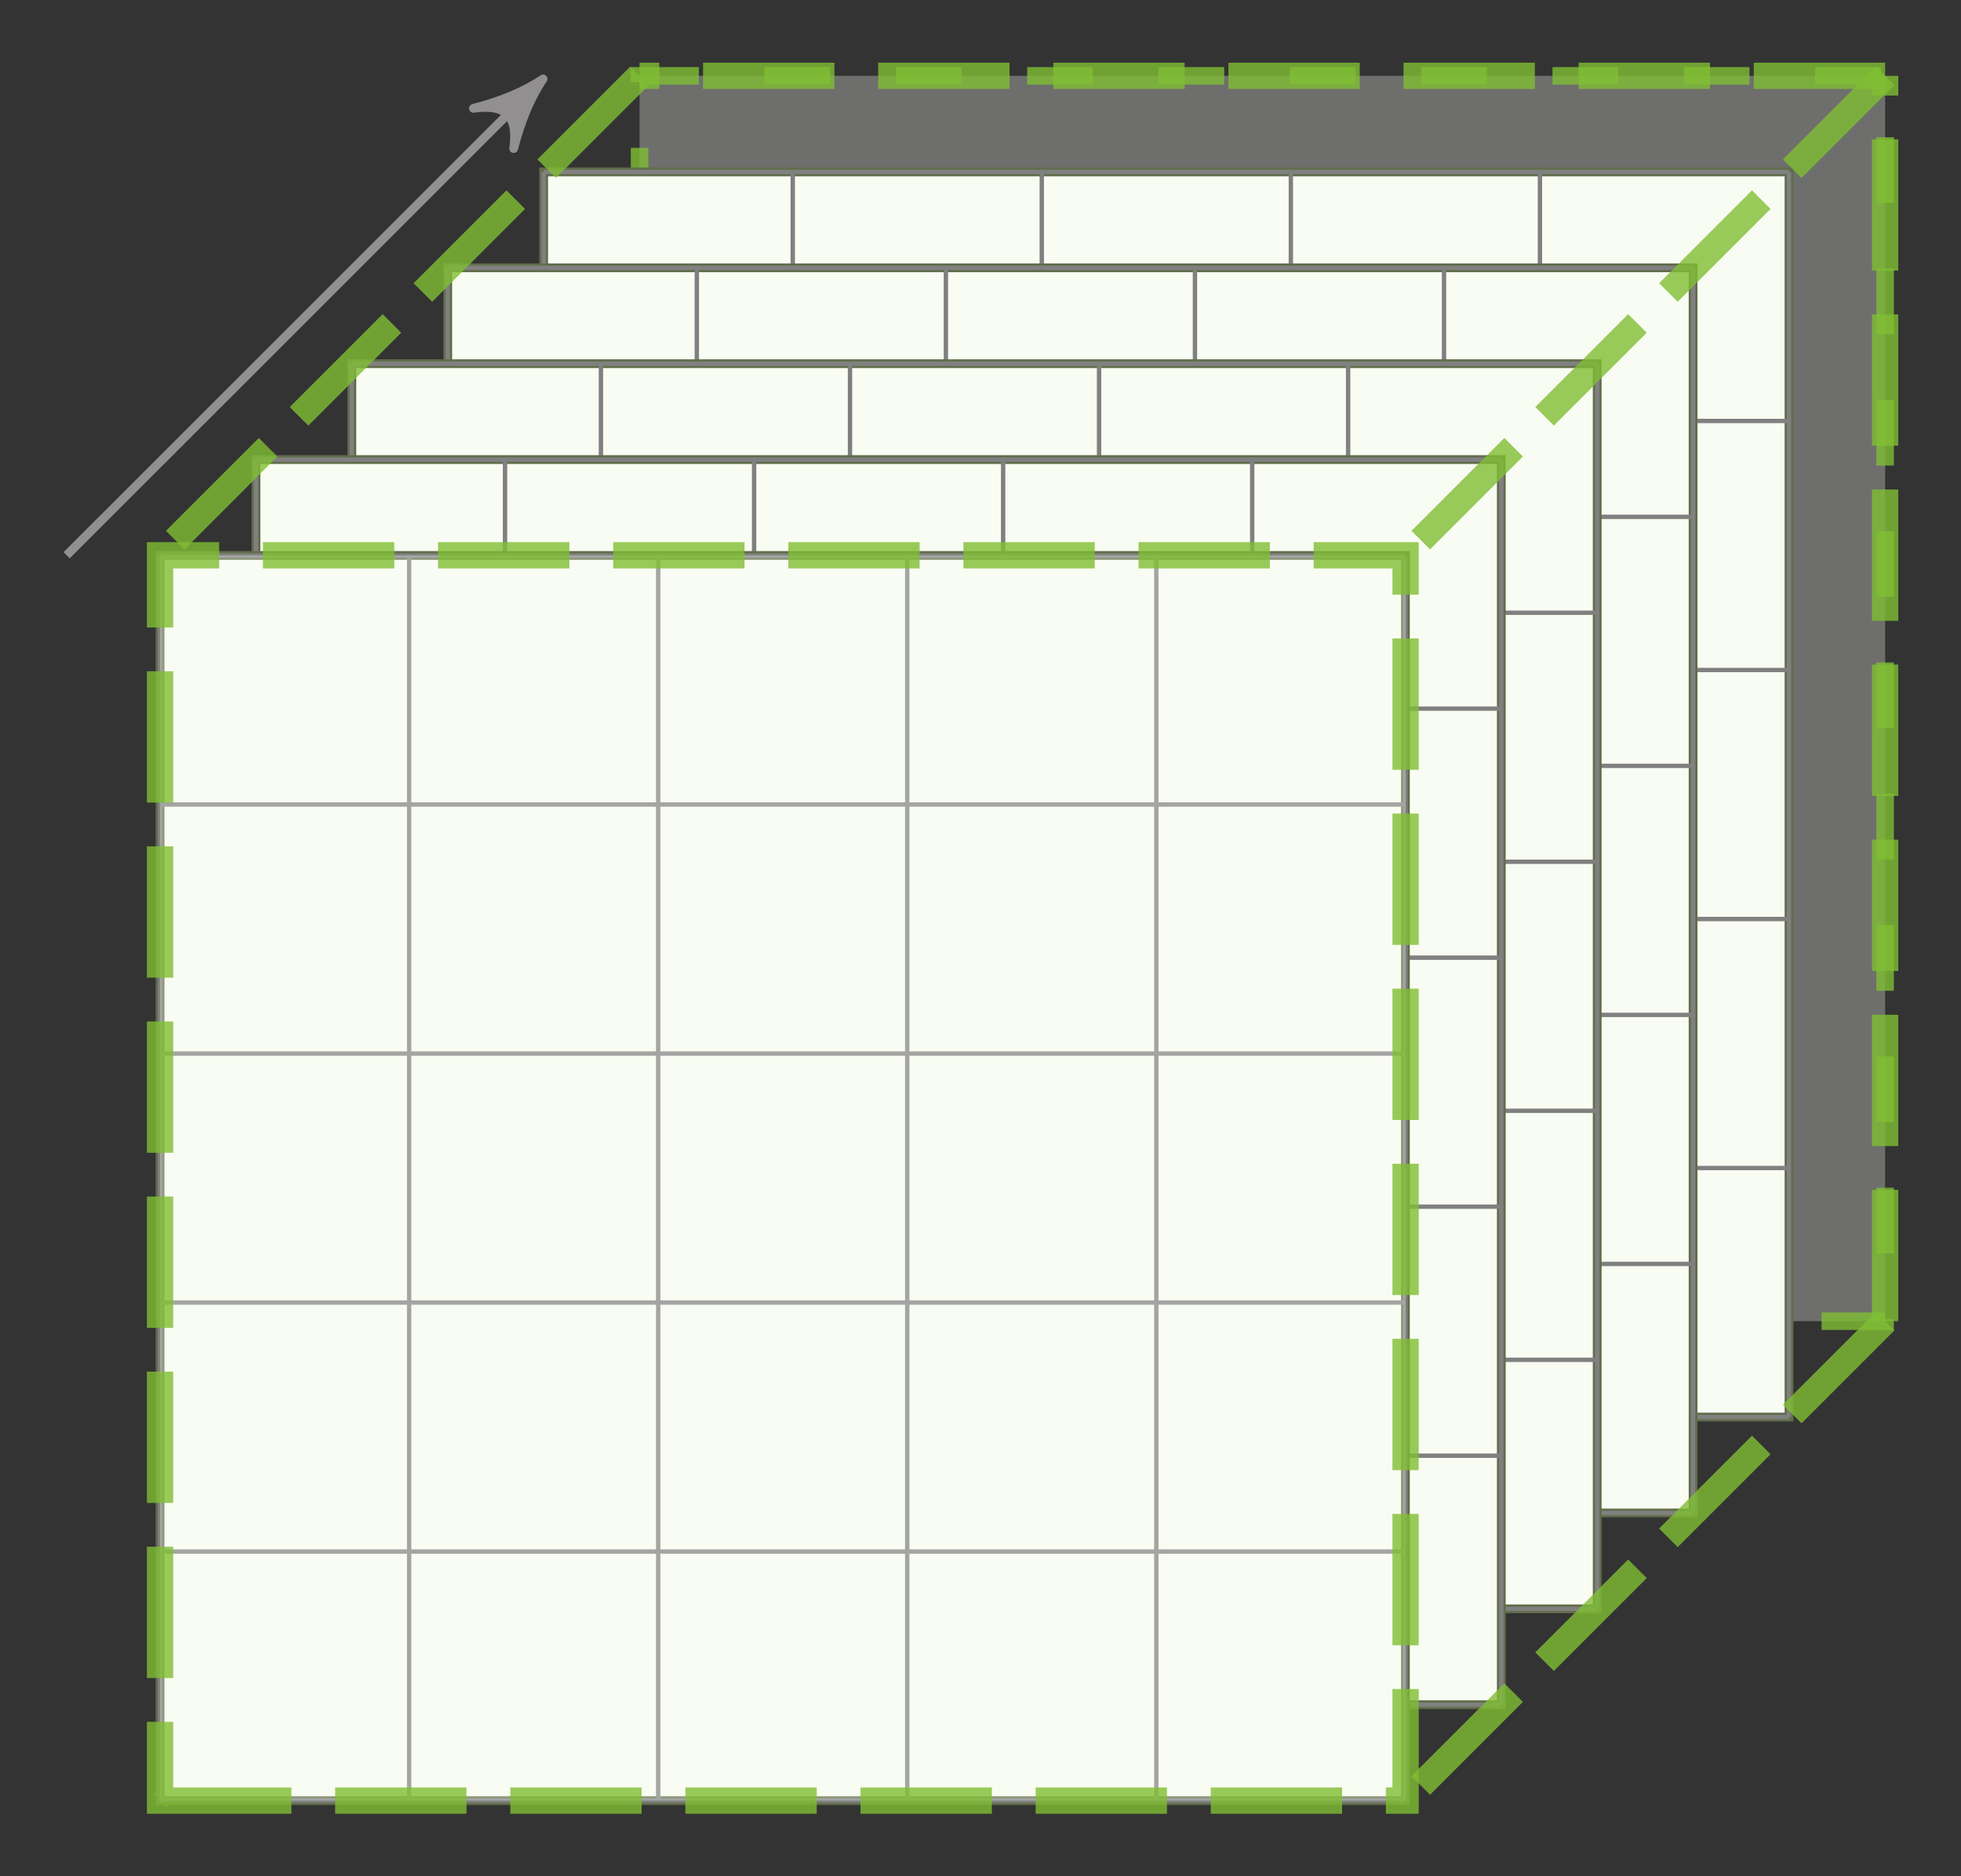 <?xml version="1.0" encoding="UTF-8" standalone="no"?>
<!-- Created with Inkscape (http://www.inkscape.org/) -->

<svg
   version="1.1"
   id="svg2"
   width="118.984"
   height="113.845"
   viewBox="0 0 118.984 113.845"
   xmlns="http://www.w3.org/2000/svg"
   xmlns:svg="http://www.w3.org/2000/svg">
  <rect x="0" y="0" width="118.984" height="113.845" fill="#333333" stroke="none"/>
  <defs
     id="defs6" />
  <g
     id="g8"
     transform="matrix(1.333,0,0,-1.333,0,113.845)">
    <g
       id="g10"
       transform="translate(29.112,25.259)">
      <g
         id="g12">
        <g
           id="g14">
          <g
             id="g16" />
          <g
             id="g18" />
          <g
             id="g20" />
          <g
             id="g22" />
          <g
             id="g24" />
          <g
             id="g26" />
          <g
             id="g28" />
          <g
             id="g30" />
          <g
             id="g32">
            <path
               d="M 0,0 H 56.694 V 56.694 H 0 Z"
               style="fill:#f9fcf2;fill-opacity:0.3;fill-rule:nonzero;stroke:#80be34;stroke-width:0.797;stroke-linecap:butt;stroke-linejoin:miter;stroke-miterlimit:10;stroke-dasharray:2.989, 2.989;stroke-dashoffset:0;stroke-opacity:0.8"
               id="path34" />
          </g>
          <g
             id="g36">
            <path
               d="M 0,0 -21.827,-21.827"
               style="fill:#f9fcf2;fill-opacity:0.3;fill-rule:nonzero;stroke:#80be34;stroke-width:0.797;stroke-linecap:butt;stroke-linejoin:miter;stroke-miterlimit:10;stroke-dasharray:2.989, 2.989;stroke-dashoffset:0;stroke-opacity:0.8"
               id="path38" />
          </g>
          <g
             id="g40">
            <g
               id="g42">
              <path
                 d="M -4.365,-4.365 V 52.32 H 52.32 V -4.365 Z"
                 style="fill:#f9fcf2;fill-opacity:1;fill-rule:nonzero;stroke:#616d4b;stroke-width:0.399;stroke-linecap:butt;stroke-linejoin:miter;stroke-miterlimit:10;stroke-dasharray:none;stroke-opacity:1"
                 id="path44" />
            </g>
            <g
               id="g46">
              <path
                 d="M -4.365,-4.365 H 52.32 M -4.365,6.972 H 52.32 M -4.365,18.308 H 52.32 M -4.365,29.645 H 52.32 M -4.365,40.982 H 52.32 M -4.365,52.319 H 52.32 M -4.365,-4.365 V 52.32 M 6.972,-4.365 V 52.32 M 18.308,-4.365 V 52.32 M 29.645,-4.365 V 52.32 M 40.982,-4.365 V 52.32 M 52.319,-4.365 v 56.685"
                 style="fill:none;stroke:#808080;stroke-width:0.199;stroke-linecap:butt;stroke-linejoin:miter;stroke-miterlimit:10;stroke-dasharray:none;stroke-opacity:1"
                 id="path48" />
            </g>
          </g>
          <g
             id="g50">
            <g
               id="g52">
              <path
                 d="M -8.731,-8.731 V 47.954 H 47.954 V -8.731 Z"
                 style="fill:#f9fcf2;fill-opacity:1;fill-rule:nonzero;stroke:#616d4b;stroke-width:0.399;stroke-linecap:butt;stroke-linejoin:miter;stroke-miterlimit:10;stroke-dasharray:none;stroke-opacity:1"
                 id="path54" />
            </g>
            <g
               id="g56">
              <path
                 d="M -8.731,-8.731 H 47.954 M -8.731,2.606 H 47.954 M -8.731,13.943 H 47.954 M -8.731,25.28 H 47.954 M -8.731,36.617 H 47.954 M -8.731,47.953 H 47.954 M -8.731,-8.731 V 47.954 M 2.606,-8.731 V 47.954 M 13.943,-8.731 V 47.954 M 25.28,-8.731 V 47.954 M 36.617,-8.731 V 47.954 M 47.953,-8.731 v 56.685"
                 style="fill:none;stroke:#808080;stroke-width:0.199;stroke-linecap:butt;stroke-linejoin:miter;stroke-miterlimit:10;stroke-dasharray:none;stroke-opacity:1"
                 id="path58" />
            </g>
          </g>
          <g
             id="g60">
            <g
               id="g62">
              <path
                 d="M -13.096,-13.096 V 43.589 H 43.589 V -13.096 Z"
                 style="fill:#f9fcf2;fill-opacity:1;fill-rule:nonzero;stroke:#616d4b;stroke-width:0.399;stroke-linecap:butt;stroke-linejoin:miter;stroke-miterlimit:10;stroke-dasharray:none;stroke-opacity:1"
                 id="path64" />
            </g>
            <g
               id="g66">
              <path
                 d="M -13.096,-13.096 H 43.589 M -13.096,-1.759 H 43.589 M -13.096,9.578 H 43.589 M -13.096,20.915 H 43.589 M -13.096,32.251 H 43.589 M -13.096,43.588 H 43.589 M -13.096,-13.096 V 43.589 M -1.759,-13.096 V 43.589 M 9.578,-13.096 V 43.589 M 20.915,-13.096 v 56.685 m 11.337,-56.685 v 56.685 m 11.337,-56.685 v 56.685"
                 style="fill:none;stroke:#808080;stroke-width:0.199;stroke-linecap:butt;stroke-linejoin:miter;stroke-miterlimit:10;stroke-dasharray:none;stroke-opacity:1"
                 id="path68" />
            </g>
          </g>
          <g
             id="g70">
            <g
               id="g72">
              <path
                 d="M -17.461,-17.461 V 39.224 H 39.224 V -17.461 Z"
                 style="fill:#f9fcf2;fill-opacity:1;fill-rule:nonzero;stroke:#616d4b;stroke-width:0.399;stroke-linecap:butt;stroke-linejoin:miter;stroke-miterlimit:10;stroke-dasharray:none;stroke-opacity:1"
                 id="path74" />
            </g>
            <g
               id="g76">
              <path
                 d="M -17.461,-17.461 H 39.224 M -17.461,-6.124 H 39.224 M -17.461,5.213 H 39.224 M -17.461,16.549 H 39.224 M -17.461,27.886 H 39.224 M -17.461,39.223 H 39.224 M -17.461,-17.461 V 39.224 M -6.124,-17.461 V 39.224 M 5.213,-17.461 V 39.224 M 16.549,-17.461 V 39.224 M 27.886,-17.461 V 39.224 M 39.223,-17.461 v 56.685"
                 style="fill:none;stroke:#808080;stroke-width:0.199;stroke-linecap:butt;stroke-linejoin:miter;stroke-miterlimit:10;stroke-dasharray:none;stroke-opacity:1"
                 id="path78" />
            </g>
          </g>
          <g
             id="g80">
            <g
               id="g82">
              <path
                 d="M -21.826,-21.826 V 34.859 H 34.859 V -21.826 Z"
                 style="fill:#f9fcf2;fill-opacity:1;fill-rule:nonzero;stroke:#616d4b;stroke-width:0.399;stroke-linecap:butt;stroke-linejoin:miter;stroke-miterlimit:10;stroke-dasharray:none;stroke-opacity:1"
                 id="path84" />
            </g>
            <g
               id="g86">
              <path
                 d="m -21.826,-21.826 h 56.685 m -56.685,11.337 H 34.859 M -21.826,0.847 h 56.685 m -56.685,11.337 h 56.685 m -56.685,11.337 h 56.685 m -56.685,11.337 h 56.685 m -56.685,-56.684 v 56.685 m 11.337,-56.685 V 34.859 M 0.847,-21.826 v 56.685 m 11.337,-56.685 v 56.685 m 11.337,-56.685 v 56.685 m 11.337,-56.685 v 56.685"
                 style="fill:none;stroke:#808080;stroke-width:0.199;stroke-linecap:butt;stroke-linejoin:miter;stroke-miterlimit:10;stroke-dasharray:none;stroke-opacity:1"
                 id="path88" />
            </g>
          </g>
          <g
             id="g90">
            <path
               d="m -21.827,-21.827 h 56.694 v 56.694 h -56.694 z"
               style="fill:#f9fcf2;fill-opacity:0.3;fill-rule:nonzero;stroke:#80be34;stroke-width:1.196;stroke-linecap:butt;stroke-linejoin:miter;stroke-miterlimit:10;stroke-dasharray:5.978, 1.993;stroke-dashoffset:0;stroke-opacity:0.8"
               id="path92" />
          </g>
          <g
             id="g94">
            <path
               d="M 0,56.694 -21.827,34.867"
               style="fill:#f9fcf2;fill-opacity:0.3;fill-rule:nonzero;stroke:#80be34;stroke-width:1.196;stroke-linecap:butt;stroke-linejoin:miter;stroke-miterlimit:10;stroke-dasharray:5.978, 1.993;stroke-dashoffset:0;stroke-opacity:0.8"
               id="path96" />
          </g>
          <g
             id="g98">
            <path
               d="M 56.694,0 34.867,-21.827"
               style="fill:#f9fcf2;fill-opacity:0.3;fill-rule:nonzero;stroke:#80be34;stroke-width:1.196;stroke-linecap:butt;stroke-linejoin:miter;stroke-miterlimit:10;stroke-dasharray:5.978, 1.993;stroke-dashoffset:0;stroke-opacity:0.8"
               id="path100" />
          </g>
          <g
             id="g102">
            <path
               d="M 56.694,56.694 34.867,34.867"
               style="fill:#f9fcf2;fill-opacity:0.3;fill-rule:nonzero;stroke:#80be34;stroke-width:1.196;stroke-linecap:butt;stroke-linejoin:miter;stroke-miterlimit:10;stroke-dasharray:5.978, 1.993;stroke-dashoffset:0;stroke-opacity:0.8"
               id="path104" />
          </g>
          <g
             id="g106">
            <path
               d="M 56.694,0 V 56.694"
               style="fill:#f9fcf2;fill-opacity:0.3;fill-rule:nonzero;stroke:#80be34;stroke-width:1.196;stroke-linecap:butt;stroke-linejoin:miter;stroke-miterlimit:10;stroke-dasharray:5.978, 1.993;stroke-dashoffset:0;stroke-opacity:0.8"
               id="path108" />
          </g>
          <g
             id="g110">
            <path
               d="M 56.694,56.694 H 0"
               style="fill:#f9fcf2;fill-opacity:0.3;fill-rule:nonzero;stroke:#80be34;stroke-width:1.196;stroke-linecap:butt;stroke-linejoin:miter;stroke-miterlimit:10;stroke-dasharray:5.978, 1.993;stroke-dashoffset:0;stroke-opacity:0.8"
               id="path112" />
          </g>
          <g
             id="g114">
            <path
               d="M -26.079,34.867 -4.956,55.989"
               style="fill:none;stroke:#918f90;stroke-width:0.399;stroke-linecap:butt;stroke-linejoin:miter;stroke-miterlimit:10;stroke-dasharray:none;stroke-opacity:1"
               id="path116" />
            <g
               id="g118">
              <g
                 id="g120"
                 transform="matrix(0.707,0.707,-0.707,0.707,-4.956,55.989)">
                <g
                   id="g122">
                  <path
                     d="m 0.797,0 c -0.996,0.199 -1.993,0.598 -3.188,1.295 1.196,-0.897 1.196,-1.694 0,-2.59 C -1.196,-0.598 -0.199,-0.199 0.797,0 Z"
                     style="fill:#918f90;fill-opacity:1;fill-rule:nonzero;stroke:#918f90;stroke-width:0.399;stroke-linecap:butt;stroke-linejoin:round;stroke-miterlimit:10;stroke-dasharray:none;stroke-opacity:1"
                     id="path124" />
                </g>
              </g>
            </g>
          </g>
        </g>
      </g>
    </g>
  </g>
</svg>
